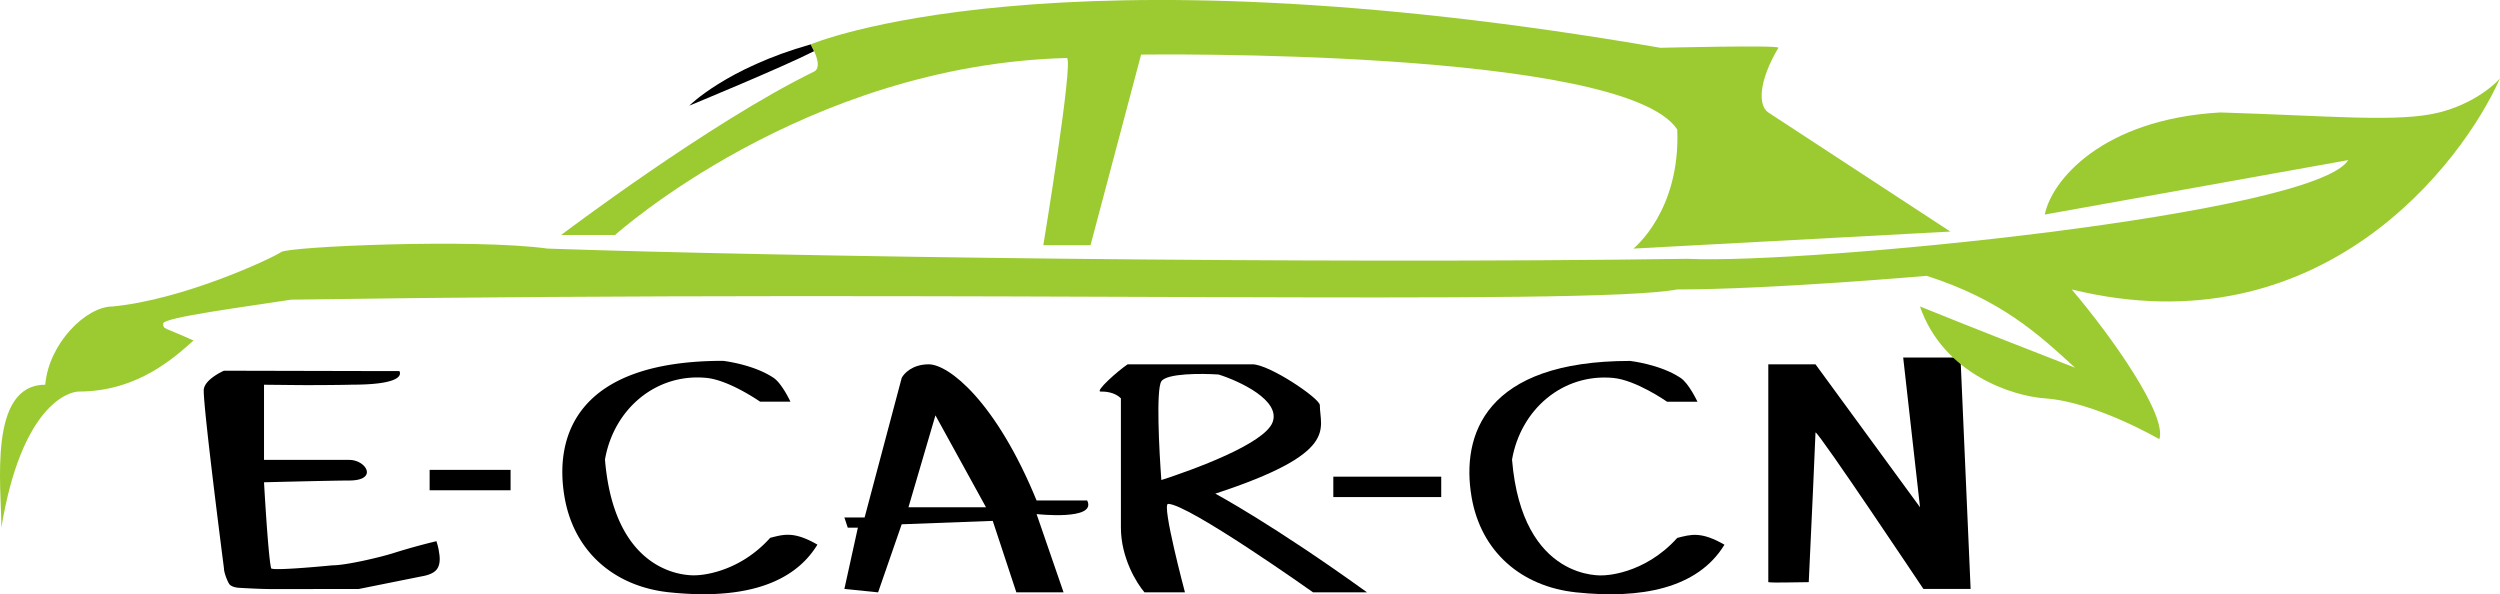 <svg width="122" height="29" fill="none" xmlns="http://www.w3.org/2000/svg"><g clip-path="url(#clip0_1651_13552)"><path d="M11.677 28.688c-.24-.02-.402-.08-.484-.18-.076-.103-.263-.545-.263-.767 0 0-.988-7.64-.988-8.683 0-.542.988-.967.988-.967l6.91.016h1.646s.494.665-2.303.665c-.465.016-2.05.026-2.594.02l-1.705-.017v3.668h4.157c.836 0 1.428 1.006 0 1.006-.73 0-4.157.086-4.157.086s.205 3.688.35 4.203c.154.13 2.99-.15 2.99-.15.689 0 2.423-.415 3.029-.614a31.46 31.46 0 012.047-.565.56.56 0 00.023.086 2.65 2.65 0 01.105.478c.02.104.03.207.03.31 0 .242-.063.425-.185.55-.122.124-.319.217-.592.273-.27.053-3.18.638-3.18.638-.348-.007-4.166.01-4.472 0a24.716 24.716 0 01-.813-.03 16.45 16.45 0 01-.546-.03l.007.004zm53.389-5.428h5.266v.996h-5.266v-.996zm-27.973-3.658s-1.514-1.06-2.633-1.162c-2.458-.23-4.512 1.531-4.937 3.986.494 5.98 4.443 5.647 4.443 5.647s1.975 0 3.62-1.827c.659-.166 1.152-.332 2.304.332-1.316 2.16-4.114 2.658-7.24 2.326-2.67-.283-4.644-1.98-5.101-4.65-.52-3.034.658-6.645 7.734-6.645 0 0 1.48.166 2.468.83.408.273.823 1.163.823 1.163h-1.481z" fill="#000"/><path fill-rule="evenodd" clip-rule="evenodd" d="M41.864 25.751l-.658 2.99 1.645.166 1.152-3.322 4.443-.166 1.152 3.488h2.304l-1.317-3.82s2.962.332 2.469-.664h-2.469c-1.974-4.817-4.278-6.644-5.265-6.644-.79 0-1.208.442-1.317.664l-1.81 6.81h-.987l.165.498h.493zm3.785-5.48l-1.316 4.484h3.784L45.65 20.27zm9.051-.831c-.33-.332-.823-.332-.988-.332-.293 0 .823-.997 1.317-1.33h6.088c.823 0 3.291 1.662 3.291 1.994 0 1.163.987 2.325-5.101 4.318 0 0 2.797 1.495 7.405 4.817h-2.633s-6.088-4.318-7.076-4.318c-.329 0 .823 4.318.823 4.318h-1.974c-.386-.442-1.152-1.694-1.152-3.156V19.44zm7.404 1.162c-.395 1.063-3.893 2.326-5.43 2.824-.108-1.438-.263-4.418 0-4.817.264-.398 1.975-.388 2.797-.332 1.044.332 3.028 1.262 2.633 2.325z" fill="#000"/><path d="M20.967 22.928h3.949v.996h-3.95v-.996zm60.389-3.322s-1.513-1.06-2.632-1.163c-2.459-.229-4.512 1.532-4.937 3.986.494 5.98 4.443 5.648 4.443 5.648s1.975 0 3.62-1.827c.658-.166 1.152-.332 2.304.332-1.317 2.16-4.114 2.657-7.24 2.325-2.67-.282-4.644-1.98-5.101-4.65-.52-3.033.658-6.644 7.733-6.644 0 0 1.481.166 2.469.83.408.273.822 1.163.822 1.163h-1.48zm6.912 8.803c-.659 0-1.705.043-1.975 0v-10.63h2.304l5.1 6.975-.822-7.308h2.797l.494 11.295h-2.304s-5.1-7.64-5.265-7.64c-.165 3.986-.33 7.141-.33 7.308z" fill="#000"/><path d="M108.342 5.488c-5.759.332-8.227 3.321-8.556 4.982l14.809-2.657c-1.645 2.657-26.383 5.092-32.251 4.817-18.166.265-44.32-.11-55.618-.499-3.62-.498-12.604-.1-13 .166-.493.333-4.771 2.326-8.227 2.658-1.316 0-3.126 1.827-3.29 3.82-2.801 0-2.14 4.983-2.143 6.976.987-5.98 3.29-6.644 3.784-6.644 2.897 0 4.72-1.717 5.595-2.491-1.48-.665-1.48-.535-1.48-.83 0-.296 4.113-.831 6.252-1.163 33.403-.498 63.187.332 67.63-.498 4.607 0 12.176-.665 12.176-.665 3.62 1.163 5.43 2.824 7.241 4.485-2.962-1.163-4.279-1.661-7.57-2.99 1.152 3.322 4.552 4.375 6.089 4.484 2.468.167 5.594 1.994 5.594 1.994.385-1.166-2.303-4.983-4.278-7.309 12.177 2.99 19.088-6.201 20.898-10.297-.329.388-1.382 1.262-2.962 1.66-1.975.499-5.266.167-10.696 0h.003z" fill="#9BCB30"/><path d="M79.71 12.131l15.468-.83-8.886-5.813c-.493-.333-.493-1.495.494-3.156.086-.143-5.76 0-5.76 0-29.783-5.15-41.466-.166-41.466-.166s.659 1.086.165 1.328c-5.101 2.492-12.341 7.973-12.341 7.973h2.633s9.214-8.305 22.05-8.637c.328.166-1.153 9.135-1.153 9.135h2.304l2.468-9.301s23.53-.332 26.164 3.654c.164 3.986-2.14 5.813-2.14 5.813z" fill="#9BCB30"/><path d="M33.637 5.156s1.81-1.827 5.923-2.99l.165.332c-1.593.807-6.088 2.658-6.088 2.658z" fill="#000"/></g><defs><clipPath id="clip0_1651_13552"><path fill="#fff" d="M0 0h122v29H0z"/></clipPath></defs></svg>
